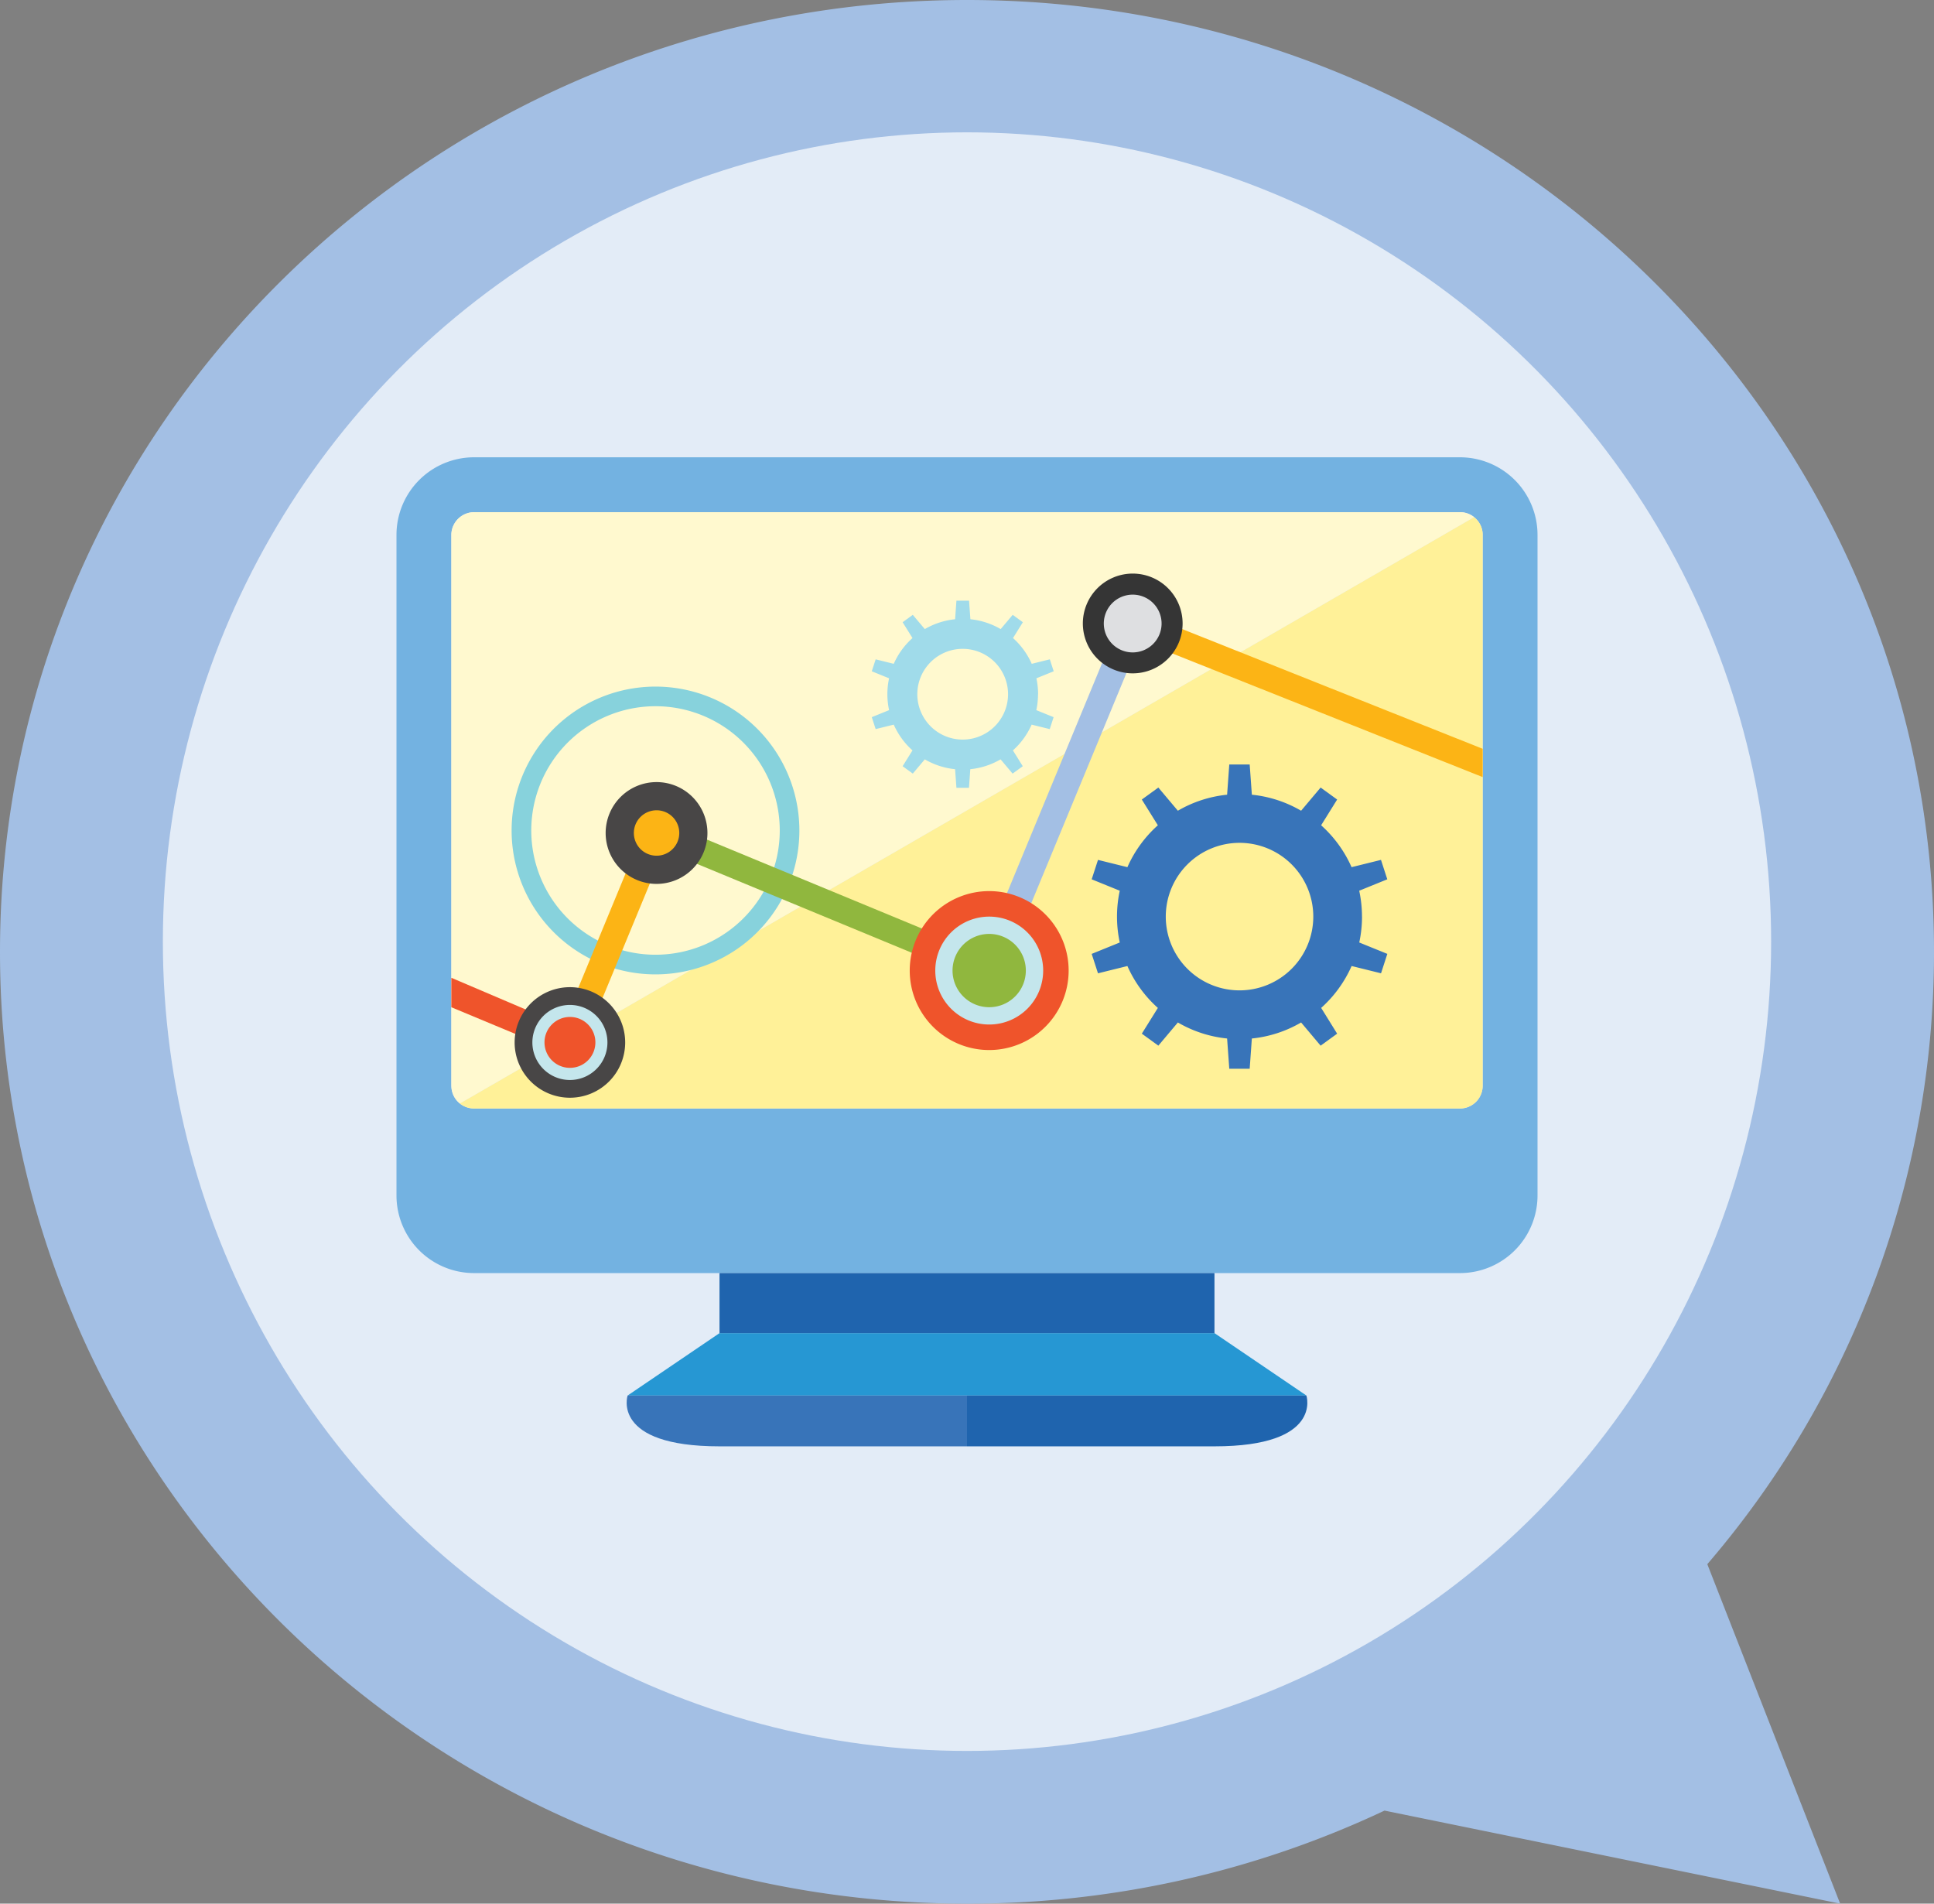 <svg xmlns="http://www.w3.org/2000/svg" xmlns:xlink="http://www.w3.org/1999/xlink" width="190" height="187" viewBox="0 0 190 187">
  <rect x="0" y="0" width="190" height="187" fill="#808080" stroke="none"/>
  <defs>
    <clipPath id="clip-path">
      <rect id="Rectángulo_345981" data-name="Rectángulo 345981" width="112.098" height="97.158" fill="none"/>
    </clipPath>
  </defs>
  <g id="Grupo_1015670" data-name="Grupo 1015670" transform="translate(-390 -12451)">
    <g id="Grupo_1015448" data-name="Grupo 1015448" transform="translate(390.344 12450.346)">
      <g id="Grupo_1014855" data-name="Grupo 1014855" transform="translate(-0.344 0.654)">
        <path id="Unión_12" data-name="Unión 12" d="M136.017,177.861A95.867,95.867,0,0,1,95,187C42.537,187,0,145.14,0,93.5S42.537,0,95,0s95,41.863,95,93.5a92.242,92.242,0,0,1-22.27,60.154L180.779,187Z" transform="translate(0 0)" fill="#a3bfe4"/>
        <ellipse id="Elipse_4842" data-name="Elipse 4842" cx="79" cy="79.5" rx="79" ry="79.5" transform="translate(16 13)" fill="#e3ecf7"/>
      </g>
    </g>
    <g id="Grupo_1015455" data-name="Grupo 1015455" transform="translate(428.951 12495.921)">
      <path id="Trazado_605784" data-name="Trazado 605784" d="M198.344,505.01H131.657l9.031-6.13h48.625Z" transform="translate(-108.951 -412.844)" fill="#2697d3"/>
      <g id="Grupo_1015454" data-name="Grupo 1015454">
        <g id="Grupo_1015453" data-name="Grupo 1015453" clip-path="url(#clip-path)">
          <path id="Trazado_605785" data-name="Trazado 605785" d="M104.483,0H7.619A7.625,7.625,0,0,0,0,7.615V72.523a7.623,7.623,0,0,0,7.619,7.615h96.864a7.622,7.622,0,0,0,7.615-7.615V7.615A7.624,7.624,0,0,0,104.483,0m2.226,61.741a2.233,2.233,0,0,1-2.226,2.229H7.619a2.228,2.228,0,0,1-2.227-2.206c0-.006,0-.015,0-.023V7.615A2.249,2.249,0,0,1,7.619,5.389h96.864a2.229,2.229,0,0,1,2.226,2.226Z" fill="#73b2e1"/>
          <path id="Trazado_605786" data-name="Trazado 605786" d="M131.716,31.755l-99.64,57.6a2.226,2.226,0,0,1-.834-1.716c0-.007-.008-.017-.008-.024V33.486a2.25,2.25,0,0,1,2.229-2.219H130.33a2.214,2.214,0,0,1,1.386.488" transform="translate(-25.847 -25.875)" fill="#fff9cf"/>
          <path id="Trazado_605787" data-name="Trazado 605787" d="M136.6,35.827V89.958a2.237,2.237,0,0,1-2.229,2.229H37.506a2.253,2.253,0,0,1-1.387-.487l99.64-57.6a2.191,2.191,0,0,1,.843,1.732" transform="translate(-29.89 -28.215)" fill="#fff198"/>
          <path id="Trazado_605788" data-name="Trazado 605788" d="M349.573,92.823l-14.592,35.284-1.4-3.372,13.607-32.9Z" transform="translate(-276.053 -76)" fill="#a3bfe4"/>
          <path id="Trazado_605789" data-name="Trazado 605789" d="M74.293,131.68a14.135,14.135,0,1,0,18.472,7.639,14.134,14.134,0,0,0-18.472-7.639m10.093,24.33a12.206,12.206,0,1,1,6.6-15.952,12.207,12.207,0,0,1-6.6,15.952" transform="translate(-54.263 -108.075)" fill="#87d2dc"/>
          <path id="Trazado_605790" data-name="Trazado 605790" d="M42.187,301.142l1.4,3.37-12.35-5.145v-2.894Z" transform="translate(-25.848 -245.343)" fill="#ef542b"/>
          <path id="Trazado_605791" data-name="Trazado 605791" d="M103.253,204.234l1.4,3.37-8.51,20.577-1.4-3.37Z" transform="translate(-78.404 -169.012)" fill="#fcb415"/>
          <path id="Trazado_605792" data-name="Trazado 605792" d="M176.769,217.748l1.4,3.372L145.488,207.6l-1.4-3.37Z" transform="translate(-119.24 -169.013)" fill="#90b73e"/>
          <path id="Trazado_605793" data-name="Trazado 605793" d="M451.477,104.03l-34.86-13.886.956-2.4,33.906,13.507Z" transform="translate(-344.768 -72.615)" fill="#fcb415"/>
          <path id="Trazado_605794" data-name="Trazado 605794" d="M400.38,69.272a4.9,4.9,0,1,1-6.409-2.65,4.9,4.9,0,0,1,6.409,2.65" transform="translate(-323.522 -54.822)" fill="#353535"/>
          <path id="Trazado_605795" data-name="Trazado 605795" d="M408.391,79.983a2.838,2.838,0,1,1-3.71-1.534,2.839,2.839,0,0,1,3.71,1.534" transform="translate(-333.442 -64.74)" fill="#dedfe1"/>
          <path id="Trazado_605796" data-name="Trazado 605796" d="M307.378,251.908a7.806,7.806,0,1,1-10.2-4.219,7.806,7.806,0,0,1,10.2,4.219" transform="translate(-241.939 -204.478)" fill="#ef542b"/>
          <path id="Trazado_605797" data-name="Trazado 605797" d="M317.1,264.9a5.3,5.3,0,1,1-6.927-2.863A5.3,5.3,0,0,1,317.1,264.9" transform="translate(-253.972 -216.511)" fill="#c4e6ec"/>
          <path id="Trazado_605798" data-name="Trazado 605798" d="M323.681,273.708a3.6,3.6,0,1,1-4.706-1.945,3.6,3.6,0,0,1,4.706,1.945" transform="translate(-262.127 -224.667)" fill="#90b73e"/>
          <path id="Trazado_605799" data-name="Trazado 605799" d="M77.748,305.173a5.43,5.43,0,1,1-7.1-2.935,5.43,5.43,0,0,1,7.1,2.935" transform="translate(-55.694 -249.77)" fill="#484646"/>
          <path id="Trazado_605800" data-name="Trazado 605800" d="M84.508,314.209a3.687,3.687,0,1,1-4.818-1.992,3.688,3.688,0,0,1,4.818,1.992" transform="translate(-64.065 -258.139)" fill="#c4e6ec"/>
          <path id="Trazado_605801" data-name="Trazado 605801" d="M89.09,320.336a2.5,2.5,0,1,1-3.273-1.353,2.5,2.5,0,0,1,3.273,1.353" transform="translate(-69.738 -263.813)" fill="#ef542b"/>
          <path id="Trazado_605802" data-name="Trazado 605802" d="M128.761,188.083a5,5,0,1,1-6.535-2.7,5,5,0,0,1,6.535,2.7" transform="translate(-98.594 -153.094)" fill="#484646"/>
          <path id="Trazado_605803" data-name="Trazado 605803" d="M139.5,202.437a2.231,2.231,0,1,1-2.916-1.205,2.23,2.23,0,0,1,2.916,1.205" transform="translate(-111.888 -166.386)" fill="#fcb415"/>
          <rect id="Rectángulo_345980" data-name="Rectángulo 345980" width="48.625" height="5.898" transform="translate(31.736 80.138)" fill="#1f64ae"/>
          <path id="Trazado_605804" data-name="Trazado 605804" d="M131.212,534.424s-1.657,4.992,9.031,4.992h24.313v-4.992Z" transform="translate(-108.506 -442.258)" fill="#3874b9"/>
          <path id="Trazado_605805" data-name="Trazado 605805" d="M358.343,534.424s1.657,4.992-9.031,4.992H325v-4.992Z" transform="translate(-268.951 -442.258)" fill="#1f64ae"/>
          <path id="Trazado_605806" data-name="Trazado 605806" d="M287.122,90.858a7.421,7.421,0,0,0-.167-1.564l1.7-.689-.381-1.173-1.777.44a7.428,7.428,0,0,0-1.839-2.531l.968-1.555-1-.725-1.179,1.4a7.357,7.357,0,0,0-2.975-.968l-.132-1.826H279.1l-.131,1.826a7.359,7.359,0,0,0-2.976.968l-1.18-1.4-1,.725.969,1.555a7.411,7.411,0,0,0-1.84,2.531l-1.777-.44-.382,1.173,1.7.689a7.4,7.4,0,0,0,0,3.129l-1.7.689.382,1.173,1.777-.44a7.41,7.41,0,0,0,1.84,2.531l-.969,1.555,1,.725,1.18-1.4a7.35,7.35,0,0,0,2.975.968l.131,1.826h1.233l.131-1.826a7.356,7.356,0,0,0,2.975-.968l1.179,1.4,1-.725-.968-1.555a7.422,7.422,0,0,0,1.84-2.531l1.777.44.381-1.173-1.7-.689a7.421,7.421,0,0,0,.167-1.565m-7.4,4.457a4.457,4.457,0,1,1,4.457-4.457,4.457,4.457,0,0,1-4.457,4.457" transform="translate(-224.089 -67.584)" fill="#a0dbea"/>
          <path id="Trazado_605807" data-name="Trazado 605807" d="M422.6,189.931a12.064,12.064,0,0,0-.272-2.544l2.758-1.12-.619-1.907-2.89.715a12.076,12.076,0,0,0-2.991-4.115l1.574-2.529-1.624-1.178-1.917,2.278a11.961,11.961,0,0,0-4.838-1.574l-.213-2.969h-2.005l-.213,2.969a11.965,11.965,0,0,0-4.838,1.574l-1.918-2.278-1.623,1.178,1.575,2.529a12.055,12.055,0,0,0-2.992,4.115l-2.889-.715-.62,1.907,2.759,1.12a12.033,12.033,0,0,0,0,5.087l-2.759,1.12.62,1.907,2.889-.715a12.049,12.049,0,0,0,2.992,4.115l-1.575,2.529,1.623,1.178,1.918-2.278a11.956,11.956,0,0,0,4.837,1.575l.214,2.969h2.005l.213-2.969a11.964,11.964,0,0,0,4.838-1.574l1.917,2.278,1.624-1.178L418.59,198.9a12.062,12.062,0,0,0,2.991-4.115l2.89.715.619-1.907-2.758-1.119a12.061,12.061,0,0,0,.272-2.544m-12.035,7.247a7.246,7.246,0,1,1,7.247-7.247,7.247,7.247,0,0,1-7.247,7.247" transform="translate(-327.747 -144.811)" fill="#3874b9"/>
        </g>
      </g>
    </g>
  </g>
</svg>
